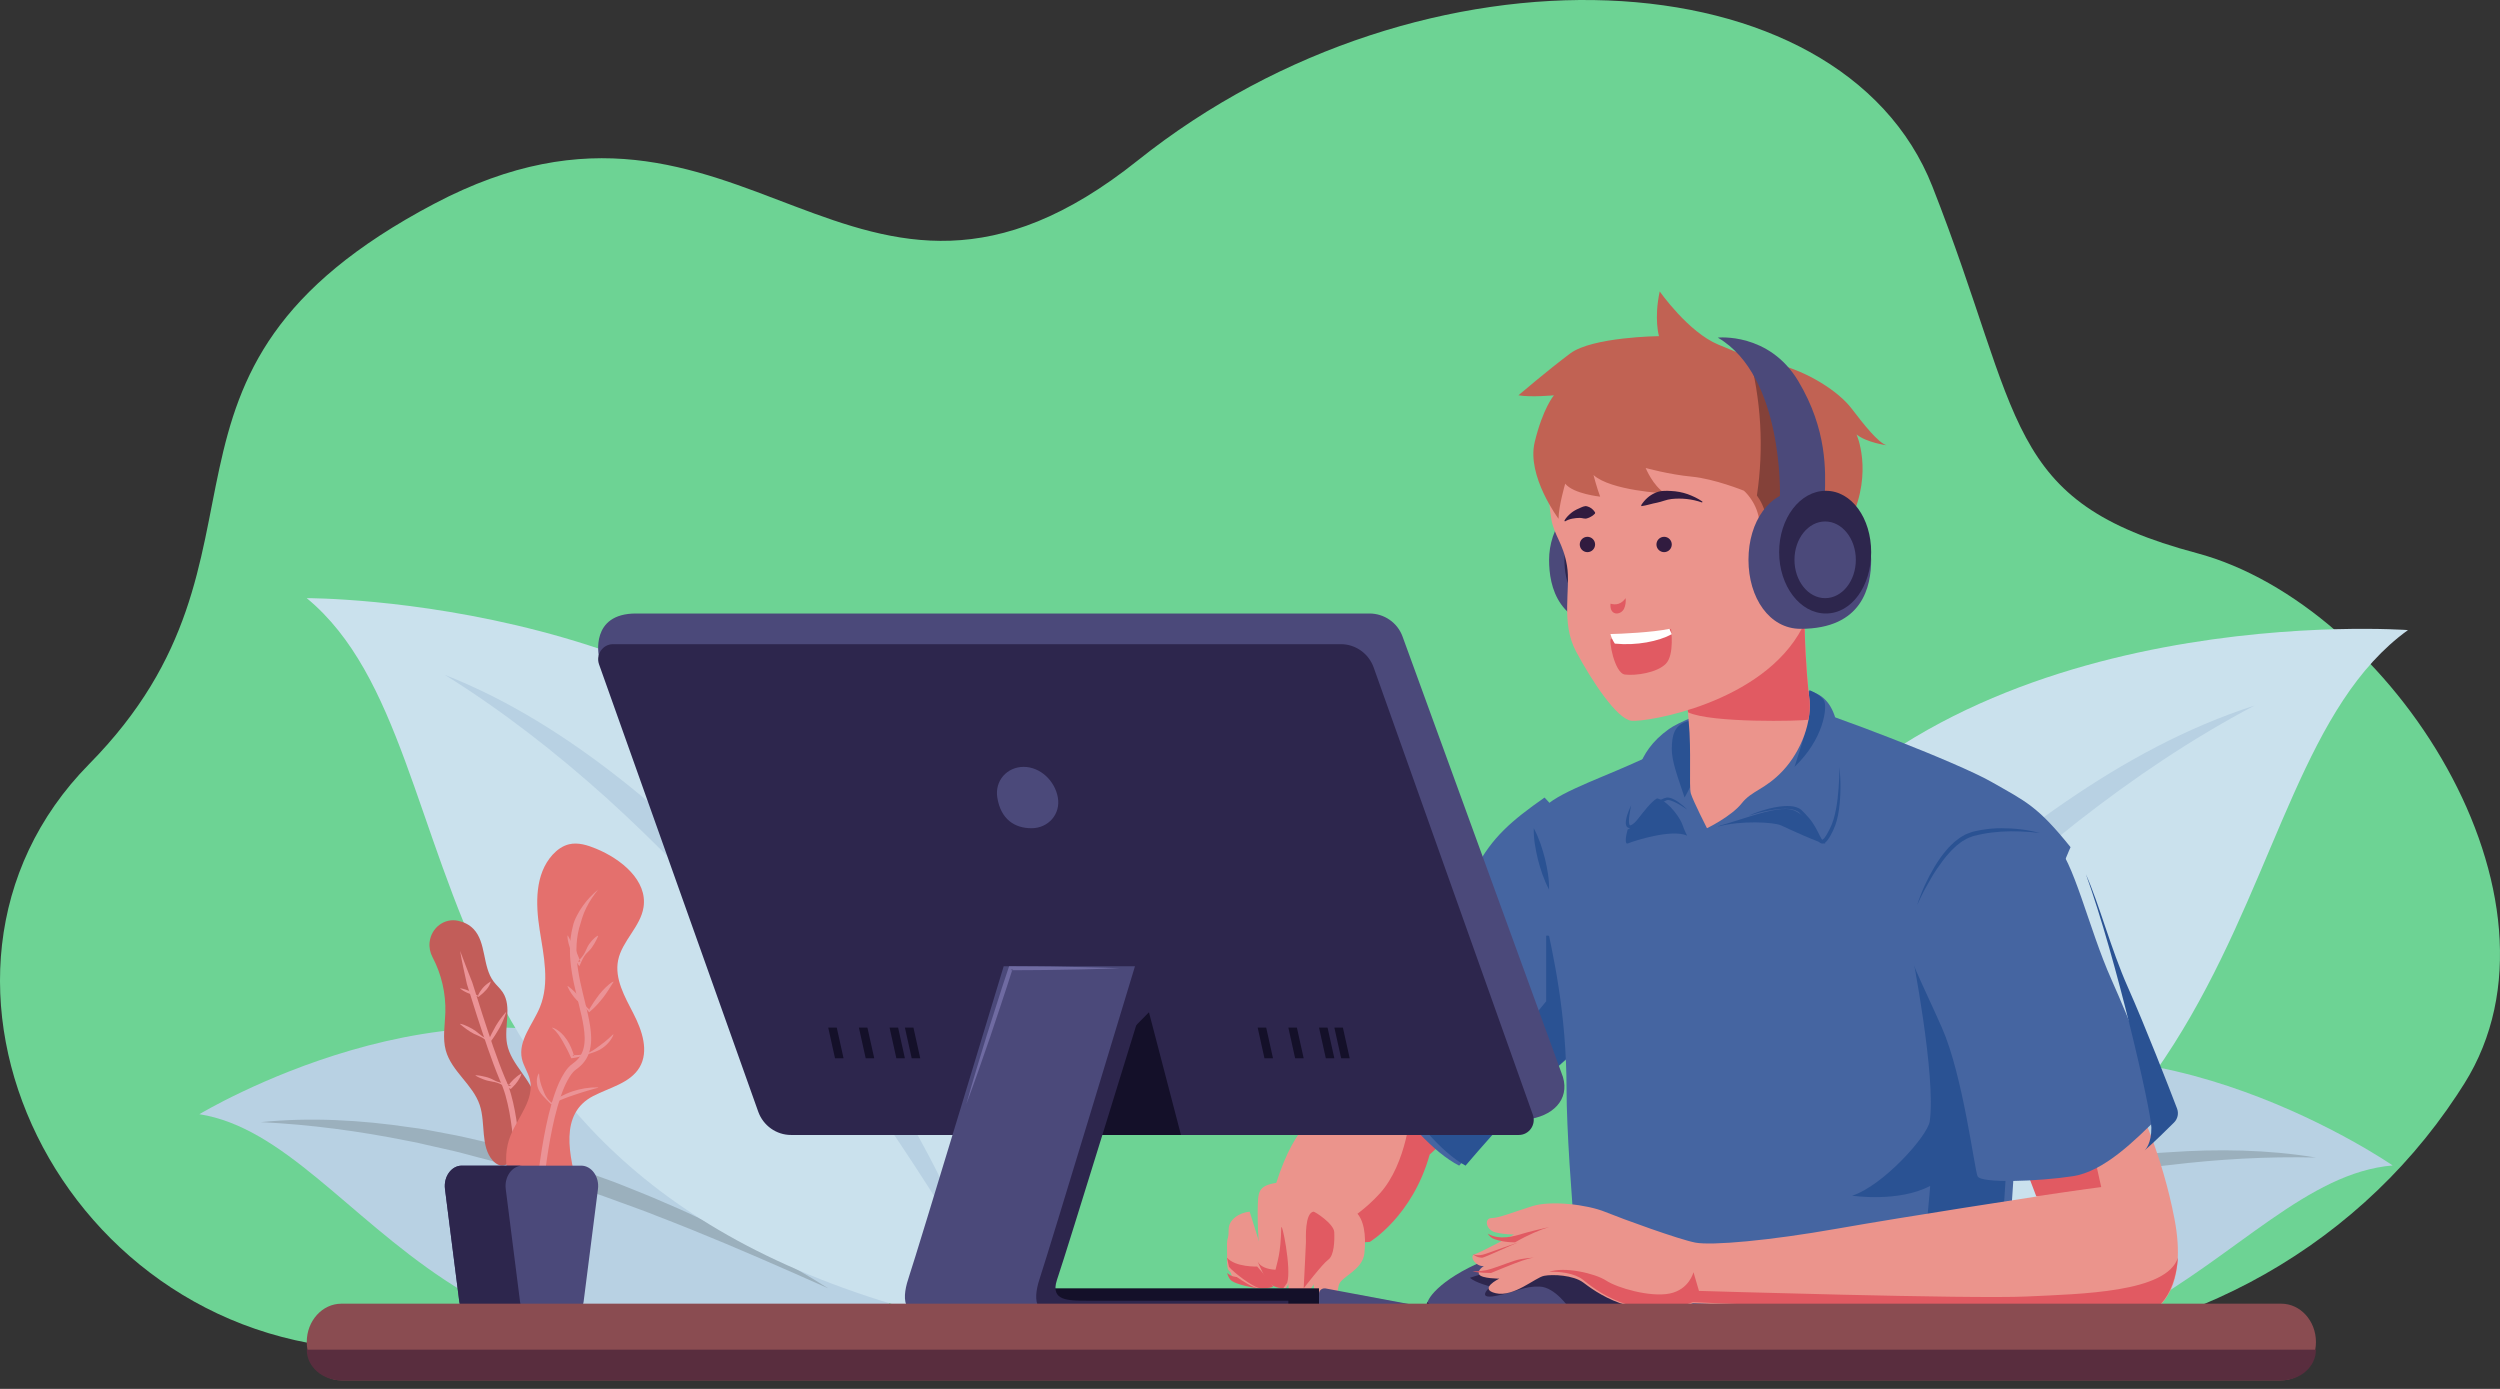 <?xml version="1.0" encoding="UTF-8"?>
<svg width="180px" height="100px" viewBox="0 0 180 100" version="1.1" xmlns="http://www.w3.org/2000/svg" xmlns:xlink="http://www.w3.org/1999/xlink">
    <rect x="0" y="0" width="180" height="100" fill="#333333" stroke="none"/>
    <title>5127313</title>
    <g id="website" stroke="none" stroke-width="1" fill="none" fill-rule="evenodd">
        <g id="5127313">
            <path d="M176.899,78.844 C169.281,90.391 156.218,97.178 142.376,97.178 L27.486,97.178 C4.393,97.178 -8.556,70.202 6.42,55.012 C21.396,39.822 8.168,26.848 31.268,14.668 C53.648,2.867 61.288,28.021 81.905,11.562 C102.522,-4.897 132.537,-3.344 139.132,13.425 C145.727,30.195 144.172,36.097 158.16,39.822 C172.147,43.548 185.823,64.666 177.431,78.019 C177.256,78.298 177.079,78.573 176.899,78.844" id="Fill-2" fill="#6DD394"></path>
            <path d="M172.27,83.912 C160.1,84.935 151.896,107.532 121.472,93.949 C121.472,93.949 124.813,84.085 139.778,77.936 C154.743,71.787 172.27,83.912 172.27,83.912" id="Fill-3" fill="#B8D1E3"></path>
            <path d="M125.89,91.656 C129.014,90.076 132.256,88.713 135.566,87.527 C136.39,87.219 137.225,86.942 138.063,86.673 C138.897,86.391 139.742,86.142 140.585,85.888 C141.426,85.625 142.282,85.411 143.134,85.186 C143.561,85.075 143.986,84.958 144.415,84.853 L145.704,84.552 L146.996,84.264 L148.298,84.015 L149.599,83.766 C150.033,83.685 150.471,83.622 150.909,83.558 C151.784,83.432 152.656,83.289 153.538,83.207 C154.418,83.118 155.294,82.995 156.18,82.962 C159.706,82.713 163.272,82.77 166.748,83.342 C163.226,83.259 159.735,83.462 156.271,83.877 L155.621,83.949 L154.975,84.046 L153.68,84.23 C152.816,84.337 151.959,84.506 151.101,84.657 C150.673,84.739 150.242,84.797 149.814,84.884 L148.533,85.143 L147.252,85.402 L145.979,85.699 L144.703,85.983 C144.278,86.081 143.857,86.193 143.434,86.298 L142.166,86.617 C141.742,86.721 141.325,86.849 140.903,86.957 C140.06,87.182 139.216,87.402 138.381,87.655 C137.544,87.902 136.702,88.134 135.869,88.394 C132.526,89.408 129.213,90.523 125.89,91.656" id="Fill-4" fill="#9BB0BD"></path>
            <path d="M173.374,45.366 C158.637,55.985 165.454,91.574 116.273,97.178 C116.273,97.178 112.99,81.825 127.372,62.419 C141.753,43.014 173.374,45.366 173.374,45.366" id="Fill-5" fill="#CAE1ED"></path>
            <path d="M119.264,92.761 C121.401,88.108 124.038,83.682 127.006,79.493 C129.965,75.296 133.282,71.346 136.895,67.687 C140.513,64.036 144.433,60.668 148.674,57.762 C152.903,54.856 157.465,52.355 162.331,50.798 C157.815,53.178 153.63,56.007 149.655,59.109 C145.695,62.229 141.951,65.613 138.403,69.197 C134.853,72.78 131.508,76.567 128.324,80.5 C125.15,84.443 122.166,88.547 119.264,92.761" id="Fill-6" fill="#B8D1E3"></path>
            <path d="M14.356,80.222 C26.359,82.118 32.901,105.566 64.049,93.974 C64.049,93.974 61.432,83.755 47.018,76.474 C32.604,69.193 14.356,80.222 14.356,80.222" id="Fill-7" fill="#B8D1E3"></path>
            <path d="M59.632,92.761 C56.342,91.295 53.061,89.85 49.743,88.513 C48.916,88.171 48.079,87.859 47.249,87.531 C46.419,87.197 45.578,86.898 44.74,86.594 C44.319,86.447 43.905,86.278 43.483,86.135 L42.219,85.698 C41.798,85.554 41.378,85.402 40.955,85.265 L39.68,84.865 L38.41,84.451 L37.129,84.078 L35.847,83.704 C35.42,83.58 34.986,83.485 34.558,83.366 C33.698,83.14 32.841,82.895 31.972,82.715 L30.671,82.422 L30.022,82.27 L29.368,82.144 C25.883,81.442 22.354,80.965 18.773,80.794 C22.344,80.435 25.967,80.638 29.528,81.167 C30.425,81.267 31.304,81.464 32.192,81.625 C33.081,81.779 33.955,81.997 34.834,82.197 C35.273,82.298 35.713,82.398 36.148,82.518 L37.451,82.881 L38.754,83.246 L40.044,83.651 L41.33,84.071 C41.757,84.215 42.18,84.373 42.605,84.523 C43.454,84.828 44.307,85.122 45.141,85.468 C45.978,85.804 46.817,86.134 47.643,86.498 C48.474,86.85 49.301,87.21 50.114,87.602 C53.387,89.123 56.577,90.829 59.632,92.761" id="Fill-8" fill="#9BB0BD"></path>
            <path d="M22.086,43.067 C35.493,54.136 26.573,87.438 73.316,96.074 C73.316,96.074 77.492,81.731 65.015,62.351 C52.539,42.971 22.086,43.067 22.086,43.067" id="Fill-9" fill="#CAE1ED"></path>
            <path d="M70.675,91.656 C68.144,87.438 65.538,83.316 62.742,79.334 C59.934,75.362 56.967,71.516 53.791,67.85 C50.617,64.182 47.243,60.691 43.647,57.432 C40.034,54.19 36.204,51.192 32.025,48.589 C36.617,50.39 40.853,53.084 44.737,56.146 C48.634,59.21 52.187,62.697 55.426,66.438 C58.661,70.185 61.589,74.193 64.149,78.416 C66.719,82.63 68.951,87.05 70.675,91.656" id="Fill-10" fill="#B8D1E3"></path>
            <path d="M100.191,73.988 C98.482,75.966 96.933,79.244 95.971,79.765 C95.01,80.285 93.389,80.466 91.857,85.271 C90.326,90.075 98.059,89.417 98.059,89.417 C98.059,89.417 101.366,87.567 102.701,83.096 L106.012,80.233 L100.191,73.988" id="Fill-11" fill="#EB948C"></path>
            <path d="M95.048,88.894 C95.048,88.894 97.373,88.104 99.345,85.931 C101.324,83.749 101.58,79.868 101.58,79.868 L102.528,81.716 L104.424,79.602 L105.338,79.509 L106.012,80.284 L102.936,83.13 C101.696,87.577 98.625,89.418 98.625,89.418 C98.625,89.418 96.644,89.597 94.969,89.077 C95.012,88.964 95.048,88.894 95.048,88.894" id="Fill-12" fill="#E15A62"></path>
            <path d="M111.207,57.423 C108.837,59.084 107.423,60.288 106.245,62.546 C105.067,64.805 97.682,72.919 97.211,73.642 C96.74,74.366 101.361,82.044 105.06,83.926 C105.06,83.926 110.644,77.753 113.865,75.42 C117.085,73.086 115.986,64.805 114.493,62.019 C113.001,59.234 111.207,57.423 111.207,57.423" id="Fill-13" fill="#4565A1"></path>
            <path d="M111.324,72.093 L111.324,67.376 C111.324,67.376 111.925,67.13 112.393,68.722 C112.58,69.359 112.566,70.029 112.482,70.605 L115.927,67.953 C116.069,70.922 115.603,73.942 113.953,75.22 C110.868,77.608 105.519,83.926 105.519,83.926 C104.605,83.43 103.632,82.536 102.699,81.474 C104.878,79.253 109.01,74.967 111.324,72.093" id="Fill-14" fill="#2A5293"></path>
            <path d="M89.398,88.344 C88.791,88.531 88.344,88.819 88.344,89.577 C88.344,90.335 88.475,91.538 88.765,92.008 C89.055,92.479 90.552,92.761 90.552,92.761 C90.552,92.761 90.452,89.629 90.136,89.054 C89.819,88.479 89.398,88.344 89.398,88.344" id="Fill-15" fill="#EB948C"></path>
            <path d="M88.572,92.121 C88.482,92.009 88.407,91.845 88.344,91.656 C88.704,91.925 88.825,91.927 89.265,91.963 L90.525,92.261 C90.544,92.561 90.552,92.761 90.552,92.761 C90.552,92.761 88.893,92.521 88.572,92.121" id="Fill-16" fill="#E15A62"></path>
            <path d="M89.975,87.239 C89.219,87.311 88.464,87.816 88.464,88.512 C88.464,89.209 88.194,91.155 88.464,91.467 C88.733,91.779 90.056,92.668 90.515,92.74 C90.974,92.812 91.753,92.692 91.647,92.475 C91.541,92.259 89.975,87.239 89.975,87.239" id="Fill-17" fill="#EB948C"></path>
            <path d="M88.344,90.552 C88.954,91.252 90.515,91.189 90.515,91.189 C90.515,91.189 91.201,91.933 91.286,92.172 C91.337,92.316 91.618,92.506 91.656,92.653 C91.399,92.753 90.958,92.79 90.652,92.735 C90.172,92.649 88.811,91.611 88.487,91.212 L88.344,90.554 C88.344,90.553 88.344,90.553 88.344,90.552" id="Fill-18" fill="#E15A62"></path>
            <path d="M93.335,85.031 C91.083,85.161 90.664,85.376 90.585,86.315 C90.506,87.255 90.559,89.994 90.847,90.692 C91.136,91.39 91.293,92.008 91.66,92.383 C92.027,92.759 92.576,92.761 92.576,92.761 C92.576,92.761 93.809,90.907 93.862,89.35 C93.914,87.792 93.335,85.031 93.335,85.031" id="Fill-19" fill="#EB948C"></path>
            <path d="M91.836,91.423 C91.954,90.871 92.215,90.281 92.248,88.431 C92.261,87.736 93.009,91.366 92.675,92.362 C92.508,92.609 92.389,92.761 92.389,92.761 C92.389,92.761 91.823,92.759 91.445,92.434 C91.066,92.108 90.904,91.573 90.607,90.967 C90.587,90.928 90.569,90.88 90.552,90.827 C90.704,91.167 91.185,91.389 91.836,91.423" id="Fill-20" fill="#E15A62"></path>
            <path d="M98.236,90.241 C98.103,91.462 96.57,91.902 96.398,92.515 C96.227,93.129 96.349,93.691 96.055,93.844 C95.761,93.998 94.537,93.282 94.586,92.464 C94.586,92.464 94.267,93.154 93.556,93.282 C92.846,93.41 92.675,92.868 92.797,92.053 C92.92,91.237 92.895,90.803 92.871,89.832 C92.846,88.861 92.625,87.966 93.042,86.893 C93.459,85.819 94.022,84.874 95.149,85.053 C96.276,85.231 96.962,86.714 97.574,87.225 C98.187,87.736 98.383,88.886 98.236,90.241" id="Fill-21" fill="#EB948C"></path>
            <path d="M93.865,92.761 C93.942,91.071 94.028,89.688 94.028,89.415 C94.028,89.142 93.942,87.348 94.568,87.239 C94.662,87.223 96.04,88.112 96.066,88.711 C96.093,89.311 96.066,90.388 95.638,90.694 C95.21,91.001 93.865,92.761 93.865,92.761" id="Fill-22" fill="#E15A62"></path>
            <path d="M149.08,60.996 C146.684,58.014 145.859,57.71 143.386,56.296 C140.912,54.88 131.534,51.293 129.602,50.837 C127.669,50.383 119.876,53.946 117.318,55.083 C114.761,56.22 111.507,57.339 110.953,58.447 C109.097,62.157 112.773,67.414 112.792,78.431 C112.802,84.201 114.143,97.177 114.143,97.177 C114.143,97.177 143.592,97.231 144.004,96.624 C144.417,96.018 145.447,75.297 145.962,71.052 C146.478,66.807 149.08,60.996 149.08,60.996" id="Fill-23" fill="#4565A1"></path>
            <path d="M111.532,64.049 C111.147,63.33 110.918,62.597 110.726,61.862 C110.55,61.125 110.412,60.385 110.431,59.632 C110.817,60.351 111.045,61.084 111.236,61.819 C111.411,62.556 111.55,63.296 111.532,64.049" id="Fill-24" fill="#2A5293"></path>
            <path d="M121.472,60.164 C120.352,59.673 117.697,60.527 117.212,60.725 C116.726,60.923 117.497,58.49 117.783,58.189 C118.068,57.888 118.525,57.186 119.4,57.504 C120.276,57.821 121.012,58.996 121.138,59.383 C121.265,59.77 121.472,60.164 121.472,60.164" id="Fill-25" fill="#2A5293"></path>
            <path d="M131.409,60.736 C131.027,60.718 128.795,59.693 128.261,59.438 C127.727,59.183 125.306,59.064 123.681,59.518 C123.681,59.518 126.81,57.405 128.631,57.423 C130.453,57.442 131.145,58.097 131.29,58.679 C131.436,59.262 131.409,60.736 131.409,60.736" id="Fill-26" fill="#2A5293"></path>
            <path d="M118.595,92.562 C118.907,92.26 137.945,92.863 138.328,90.905 C138.71,88.948 138.973,85.387 138.973,85.387 C136.682,86.592 133.354,86.09 133.354,86.09 C135.573,85.377 138.786,81.794 138.94,80.74 C139.411,77.493 137.648,68.539 137.648,68.539 L138.94,65.982 L140.451,65.153 C140.451,65.153 143.316,66.558 145.767,69.141 C145.601,69.856 145.469,70.561 145.389,71.227 C144.908,75.203 143.973,93.722 143.526,96.332 C137.629,96.546 126.941,96.932 119.788,97.173 C116.323,97.181 113.891,97.177 113.891,97.177 C113.891,97.177 113.846,95.481 113.742,93.05 C115.738,92.935 118.4,92.749 118.595,92.562" id="Fill-27" fill="#2A5293"></path>
            <path d="M122.512,59.719 C124.578,59.482 127.898,57.783 129.206,58.367 C130.514,58.952 130.822,60.449 131.091,60.704 C131.361,60.96 132.515,59.682 132.515,56.542 C132.515,53.401 132.616,50.186 130.18,49.749 C127.744,49.312 121.435,51.575 120.165,52.489 C118.895,53.401 118.357,54.326 118.01,55.215 C117.664,56.103 116.741,59.682 117.164,59.719 C117.587,59.755 118.78,57.418 119.665,57.345 C120.55,57.272 121.952,59.783 122.512,59.719" id="Fill-28" fill="#4565A1"></path>
            <path d="M121.29,57.423 C120.842,56.046 120.352,54.838 120.369,53.885 C120.385,52.931 120.548,52.275 121.366,51.978 C122.183,51.681 122.526,52.253 122.575,53.694 C122.624,55.135 121.29,57.423 121.29,57.423" id="Fill-29" fill="#2A5293"></path>
            <path d="M129.202,55.215 C131.314,53.207 131.553,50.963 131.355,50.498 C131.156,50.032 130.284,49.693 130.284,49.693 C130.284,49.693 129.941,51.154 130.143,51.514 C130.345,51.874 129.202,55.215 129.202,55.215" id="Fill-30" fill="#2A5293"></path>
            <path d="M125.89,58.735 C126.359,58.524 126.849,58.36 127.349,58.224 C127.851,58.102 128.367,58.005 128.903,58.04 C129.167,58.059 129.452,58.117 129.688,58.304 C129.896,58.5 130.055,58.678 130.232,58.88 C130.583,59.279 130.826,59.762 131.048,60.217 C131.097,60.322 131.175,60.445 131.209,60.456 C131.213,60.458 131.211,60.464 131.251,60.439 C131.284,60.416 131.323,60.376 131.358,60.332 C131.502,60.148 131.62,59.919 131.735,59.695 C131.967,59.254 132.092,58.765 132.191,58.267 C132.287,57.769 132.342,57.261 132.378,56.751 C132.422,56.241 132.436,55.729 132.443,55.215 C132.544,56.238 132.546,57.274 132.404,58.303 C132.335,58.816 132.207,59.334 131.975,59.813 C131.86,60.048 131.744,60.279 131.575,60.503 C131.53,60.559 131.481,60.615 131.41,60.666 C131.376,60.692 131.329,60.716 131.273,60.73 C131.215,60.744 131.144,60.734 131.092,60.71 C130.987,60.656 130.942,60.586 130.899,60.526 C130.858,60.464 130.826,60.404 130.796,60.344 C130.573,59.877 130.352,59.432 130.027,59.051 C129.872,58.862 129.69,58.654 129.53,58.494 C129.363,58.355 129.123,58.286 128.882,58.255 C128.391,58.197 127.878,58.265 127.379,58.359 C126.876,58.447 126.381,58.584 125.89,58.735" id="Fill-31" fill="#2A5293"></path>
            <path d="M121.472,58.285 C121.227,58.121 120.983,57.957 120.717,57.821 C120.585,57.753 120.451,57.688 120.312,57.643 C120.242,57.623 120.175,57.607 120.111,57.601 C120.084,57.604 120.054,57.602 120.031,57.607 C120.011,57.617 119.999,57.613 119.959,57.635 C119.413,57.889 118.988,58.238 118.627,58.638 C118.443,58.831 118.283,59.051 118.066,59.251 C117.958,59.35 117.843,59.446 117.697,59.532 C117.621,59.571 117.544,59.618 117.407,59.63 C117.342,59.638 117.25,59.617 117.195,59.58 C117.139,59.542 117.112,59.498 117.096,59.461 C117.036,59.31 117.055,59.184 117.071,59.056 C117.092,58.93 117.122,58.807 117.159,58.685 C117.24,58.443 117.33,58.206 117.445,57.973 C117.401,58.219 117.342,58.461 117.316,58.705 C117.298,58.826 117.286,58.947 117.283,59.067 C117.282,59.183 117.286,59.31 117.332,59.393 C117.342,59.414 117.358,59.425 117.363,59.428 C117.371,59.427 117.363,59.429 117.379,59.426 C117.407,59.424 117.47,59.396 117.522,59.363 C117.63,59.293 117.732,59.203 117.825,59.108 C118.016,58.923 118.169,58.708 118.36,58.499 C118.553,58.293 118.764,58.094 119.009,57.917 C119.253,57.741 119.536,57.589 119.828,57.472 C119.855,57.458 119.923,57.44 119.979,57.428 C120.035,57.42 120.09,57.424 120.142,57.427 C120.24,57.442 120.326,57.468 120.405,57.5 C120.558,57.565 120.69,57.645 120.815,57.728 C121.057,57.901 121.28,58.083 121.472,58.285" id="Fill-32" fill="#2A5293"></path>
            <path d="M121.474,49.531 C121.478,50.354 121.509,51.175 121.59,51.994 C121.788,54.002 121.593,56.65 121.743,57.139 C121.91,57.685 122.903,59.632 122.903,59.632 C122.903,59.632 124.666,58.775 125.402,57.84 C126.136,56.906 127.092,56.858 128.378,55.48 C129.664,54.101 130.539,51.912 130.252,50.09 C130.215,49.856 129.99,47.523 129.94,45.108 C129.89,42.694 127.496,40.859 125.218,40.859 C122.94,40.859 121.575,44.442 121.504,46.857 C121.475,47.848 121.47,48.779 121.474,49.531" id="Fill-33" fill="#EB948C"></path>
            <path d="M129.94,45.392 C129.99,47.695 130.216,49.92 130.253,50.143 C130.341,50.681 130.318,51.252 130.207,51.822 C129.703,51.916 123.214,52.075 121.533,51.284 C121.494,50.727 121.477,50.169 121.474,49.611 C121.47,48.893 121.475,48.005 121.504,47.06 C121.534,46.083 121.798,44.907 122.264,43.876 L127.602,41.963 C128.912,42.67 129.908,43.916 129.94,45.392" id="Fill-34" fill="#E15A62"></path>
            <path d="M116.618,35.337 C112.918,35.337 111.534,38.178 111.534,40.307 C111.534,42.217 112.147,45.276 116.618,45.276 C118.855,45.276 120.368,43.051 120.368,40.307 C120.368,37.562 118.855,35.337 116.618,35.337" id="Fill-35" fill="#4B497A"></path>
            <path d="M116.451,36.442 C113.676,36.442 112.638,38.651 112.638,40.307 C112.638,41.793 113.098,44.172 116.451,44.172 C118.129,44.172 119.264,42.441 119.264,40.307 C119.264,38.172 118.129,36.442 116.451,36.442" id="Fill-36" fill="#2D264D"></path>
            <path d="M111.693,37.367 C111.909,38.599 112.541,39.07 112.824,40.732 C113.107,42.393 112.353,44.808 113.477,46.911 C114.601,49.014 116.418,51.779 117.468,51.895 C118.517,52.012 126.926,50.642 129.763,45.201 C130.577,43.64 132.318,37.515 130.828,33.775 C129.339,30.036 126.916,26.609 121.317,26.505 C115.718,26.401 110.551,30.835 111.693,37.367" id="Fill-37" fill="#EB948C"></path>
            <path d="M116.384,44.171 C116.6,44.18 116.836,44.042 116.942,43.805 C117.035,43.597 117.074,43.323 117.047,43.067 C116.732,43.504 116.345,43.579 115.957,43.465 C115.909,43.951 116.133,44.162 116.384,44.171" id="Fill-38" fill="#E15A62"></path>
            <path d="M126.65,37.354 C126.439,36.072 125.56,35.331 125.56,35.331 C125.56,35.331 123.443,34.474 121.804,34.319 C120.166,34.163 118.488,33.695 118.488,33.695 C118.488,33.695 119.007,34.978 119.886,35.525 C119.886,35.525 115.971,35.331 114.732,34.201 C114.732,34.201 114.972,35.133 115.212,35.758 C115.212,35.758 113.294,35.565 112.695,34.825 C112.695,34.825 112.215,36.455 112.215,37.354 C112.215,37.354 109.911,34.28 110.497,31.838 C111.083,29.397 111.882,28.462 111.882,28.462 C111.882,28.462 110.231,28.618 109.325,28.462 C109.325,28.462 111.456,26.644 113.054,25.449 C114.653,24.254 119.447,24.202 119.447,24.202 C119.447,24.202 119.074,22.955 119.5,20.982 C119.5,20.982 121.551,23.917 123.722,24.813 C125.893,25.709 125.601,25.632 127.902,26.199 C130.204,26.765 132.392,28.202 133.311,29.41 C134.23,30.617 135.229,31.864 135.828,32.059 C135.828,32.059 134.39,31.864 133.671,31.28 C133.671,31.28 134.87,33.936 133.285,37.354 C131.7,40.772 127.729,39.761 126.958,39.006 C126.188,38.252 126.65,37.354 126.65,37.354" id="Fill-39" fill="#C16253"></path>
            <path d="M127.461,39.022 C126.775,38.265 127.186,37.365 127.186,37.365 C127.073,36.588 126.742,36.01 126.497,35.674 C127.011,32.258 126.802,28.713 125.89,25.399 C126.423,25.636 126.739,25.743 127.511,25.96 C128.458,27.523 129.166,29.282 129.654,31.064 C130.275,33.332 130.576,35.783 129.997,38.065 C129.848,38.65 129.632,39.22 129.357,39.755 C128.479,39.674 127.738,39.327 127.461,39.022" id="Fill-40" fill="#844139"></path>
            <path d="M128.155,35.754 C128.155,35.754 128.439,27.077 123.681,24.308 C123.681,24.308 127.363,23.912 129.473,27.433 C131.583,30.954 131.44,33.974 131.387,35.666 C131.334,37.358 128.155,35.754 128.155,35.754" id="Fill-41" fill="#4B497A"></path>
            <path d="M129.639,35.337 C133.339,35.337 134.724,38.178 134.724,40.307 C134.724,42.217 134.111,45.276 129.639,45.276 C127.403,45.276 125.89,43.051 125.89,40.307 C125.89,37.562 127.403,35.337 129.639,35.337" id="Fill-42" fill="#4B497A"></path>
            <path d="M128.098,39.755 C128.098,37.315 129.604,35.337 131.462,35.337 C133.32,35.337 134.724,37.315 134.724,39.755 C134.724,42.194 133.32,44.172 131.462,44.172 C129.604,44.172 128.098,42.194 128.098,39.755" id="Fill-43" fill="#2D264D"></path>
            <path d="M129.202,40.307 C129.202,38.782 130.191,37.546 131.411,37.546 C132.631,37.546 133.62,38.782 133.62,40.307 C133.62,41.832 132.631,43.067 131.411,43.067 C130.191,43.067 129.202,41.832 129.202,40.307" id="Fill-44" fill="#4B497A"></path>
            <path d="M120.313,45.276 C119.353,45.835 116.218,46.021 116.005,45.99 C115.791,45.959 116.229,48.475 116.997,48.568 C117.765,48.662 119.301,48.444 119.94,47.793 C120.58,47.141 120.313,45.276 120.313,45.276" id="Fill-45" fill="#E15A62"></path>
            <path d="M120.368,45.663 C120.302,45.513 120.249,45.393 120.199,45.276 C119.011,45.532 116.672,45.64 115.951,45.651 C116.01,45.876 116.113,46.105 116.259,46.329 C116.281,46.319 116.253,46.35 116.276,46.341 C117.833,46.496 119.417,46.178 120.368,45.663" id="Fill-46" fill="#FFFFFE"></path>
            <path d="M119.264,39.203 C119.264,38.898 119.511,38.65 119.816,38.65 C120.121,38.65 120.368,38.898 120.368,39.203 C120.368,39.507 120.121,39.755 119.816,39.755 C119.511,39.755 119.264,39.507 119.264,39.203" id="Fill-47" fill="#311B3F"></path>
            <path d="M113.742,39.202 C113.742,38.897 113.99,38.65 114.295,38.65 C114.599,38.65 114.847,38.897 114.847,39.202 C114.847,39.507 114.599,39.755 114.295,39.755 C113.99,39.755 113.742,39.507 113.742,39.202" id="Fill-48" fill="#311B3F"></path>
            <path d="M122.577,36.115 C122.238,35.876 121.873,35.712 121.498,35.574 C121.122,35.445 120.732,35.37 120.335,35.352 C119.942,35.327 119.525,35.313 119.144,35.501 C118.762,35.669 118.415,35.976 118.16,36.38 L118.189,36.442 C118.598,36.385 118.937,36.257 119.294,36.196 C119.643,36.13 119.982,35.967 120.347,35.929 C121.069,35.851 121.826,35.924 122.554,36.181 L122.577,36.115" id="Fill-49" fill="#311B3F"></path>
            <path d="M112.672,37.546 C112.845,37.442 113.027,37.376 113.207,37.343 C113.387,37.306 113.568,37.292 113.746,37.288 C113.926,37.285 114.105,37.385 114.28,37.318 C114.369,37.287 114.459,37.26 114.551,37.2 C114.644,37.151 114.739,37.087 114.841,36.976 L114.847,36.89 C114.674,36.626 114.478,36.514 114.278,36.457 C114.078,36.398 113.879,36.524 113.686,36.607 C113.491,36.685 113.301,36.791 113.122,36.934 C112.947,37.086 112.775,37.245 112.638,37.478 L112.672,37.546" id="Fill-50" fill="#311B3F"></path>
            <path d="M117.91,94.655 C117.912,94.783 117.742,94.969 117.329,94.969 C116.915,94.969 105.791,94.969 104.286,94.969 C102.782,94.969 102.431,94.336 102.883,93.536 C103.334,92.735 105.239,90.974 109.952,89.746 C114.665,88.519 117.143,91.389 117.91,92.682 C118.472,93.63 117.91,94.655 117.91,94.655" id="Fill-51" fill="#4B497A"></path>
            <path d="M102.77,93.728 C103.029,94.683 112.982,94.185 112.982,94.185 C112.982,94.185 111.973,92.676 110.857,92.633 C109.742,92.59 109.199,93.019 107.703,93.304 C106.206,93.589 107.316,92.63 107.316,92.63 C107.316,92.63 106.259,92.371 105.828,92.002 C105.828,92.002 108.294,91.195 109.328,91.007 C110.362,90.82 112.995,90.945 113.333,91.007 C113.573,91.052 114.788,90.271 116.256,90.663 C117.075,91.326 117.617,92.077 117.91,92.59 C118.472,93.576 117.91,94.642 117.91,94.642 C117.912,94.776 117.742,94.969 117.329,94.969 C116.915,94.969 105.789,94.969 104.285,94.969 C102.935,94.969 102.516,94.438 102.77,93.728" id="Fill-52" fill="#2D264D"></path>
            <path d="M146.697,86.139 C146.697,86.139 137.312,87.573 132.225,88.472 C127.406,89.323 123.245,89.693 122.065,89.468 C120.885,89.242 116.852,87.777 115.558,87.251 C114.265,86.725 111.677,86.424 110.346,86.837 C109.014,87.251 107.923,87.701 107.39,87.701 C106.858,87.701 106.959,88.553 107.669,88.729 C108.38,88.904 109.014,88.879 109.014,88.879 C109.014,88.879 106.604,90.182 106.173,90.307 C105.742,90.432 106.253,91.209 106.836,91.159 C106.836,91.159 106.325,91.46 106.503,91.76 C106.68,92.061 107.948,92.061 107.948,92.061 C107.948,92.061 106.401,92.812 107.695,93.113 C108.988,93.413 110.536,91.986 111.17,91.86 C111.804,91.735 113.275,91.81 113.986,92.336 C114.696,92.862 117.74,95.293 121.9,93.839 C121.9,93.839 150.137,94.969 152.953,94.969 C155.769,94.969 157.47,92.512 156.566,87.777 C155.664,83.042 153.913,79.509 153.913,79.509 L144.173,80.186 L146.697,86.139" id="Fill-53" fill="#EB948C"></path>
            <path d="M110.429,88.363 C110.91,88.34 111.294,88.327 111.534,88.325 C111.534,88.325 111.068,88.34 110.429,88.363" id="Fill-54" fill="#E15A62"></path>
            <path d="M109.091,89.446 C109.091,89.446 108.394,89.483 107.614,89.226 C107.394,89.154 107.23,89.002 107.117,88.823 C107.985,89.328 109.053,89.005 109.638,88.822 C110.008,88.706 110.914,88.489 111.534,88.344 C110.913,88.535 110.004,88.911 109.091,89.446" id="Fill-55" fill="#E15A62"></path>
            <path d="M108.193,89.459 C108.216,89.449 108.236,89.44 108.248,89.437 C108.248,89.437 108.228,89.445 108.193,89.459" id="Fill-56" fill="#E15A62"></path>
            <path d="M106.012,90.269 C106.022,90.277 106.334,90.509 106.99,90.268 C107.537,90.067 108.863,89.607 109.325,89.448 C108.744,89.671 107.168,90.421 106.749,90.55 C106.459,90.571 106.185,90.436 106.012,90.269" id="Fill-57" fill="#E15A62"></path>
            <path d="M107.009,91.452 C107.479,91.358 108.46,90.957 109.061,90.766 C109.662,90.574 110.429,90.552 110.429,90.552 C110.429,90.552 110.201,90.566 109.6,90.766 C108.999,90.966 107.351,91.656 107.351,91.656 C107.351,91.656 106.464,91.656 106.012,91.541 C106.017,91.541 106.542,91.544 107.009,91.452" id="Fill-58" fill="#E15A62"></path>
            <path d="M115.646,92.204 C116.446,92.73 118.808,93.417 120.217,93.134 C121.627,92.851 121.931,91.598 121.931,91.598 L122.325,92.945 C122.325,92.945 141.931,93.538 145.918,93.348 C149.859,93.16 156.007,93.065 156.81,90.552 C156.59,93.468 155.101,94.969 152.978,94.969 C150.159,94.969 121.89,93.754 121.89,93.754 C117.725,95.317 114.677,92.702 113.966,92.137 C113.375,91.666 112.259,91.531 111.534,91.576 L111.534,91.576 C112.616,91.174 114.846,91.678 115.646,92.204" id="Fill-59" fill="#E15A62"></path>
            <path d="M146.612,86.135 C146.612,86.135 150.507,85.557 151.288,85.469 L150.696,82.822 L145.767,83.91 L146.612,86.135" id="Fill-60" fill="#E15A62"></path>
            <path d="M155.642,79.406 C155.778,79.761 155.692,80.161 155.42,80.427 C153.733,82.084 151.517,84.34 149.238,84.688 C146.753,85.066 142.611,85.218 142.384,84.688 C142.158,84.157 141.33,77.419 139.824,74.011 C138.317,70.604 137.338,68.863 136.962,66.894 C136.585,64.925 139.974,60.307 141.481,59.928 C142.987,59.549 146.452,59.322 147.883,60.61 C149.314,61.897 150.368,66.819 152.025,70.529 C153.362,73.522 155.043,77.847 155.642,79.406" id="Fill-61" fill="#4565A1"></path>
            <path d="M146.871,59.979 C146.408,59.92 145.946,59.878 145.483,59.866 C145.021,59.846 144.558,59.847 144.098,59.877 C143.638,59.908 143.181,59.959 142.73,60.049 C142.503,60.089 142.281,60.147 142.058,60.203 C141.851,60.286 141.637,60.347 141.446,60.479 C141.243,60.58 141.067,60.739 140.88,60.876 C140.711,61.042 140.529,61.193 140.374,61.379 C140.042,61.724 139.763,62.129 139.479,62.53 C139.203,62.937 138.952,63.367 138.713,63.806 C138.467,64.241 138.249,64.694 138.037,65.153 C138.349,64.18 138.78,63.255 139.298,62.387 C139.561,61.957 139.846,61.539 140.18,61.165 C140.337,60.967 140.529,60.807 140.706,60.63 C140.904,60.48 141.09,60.31 141.312,60.196 C141.52,60.057 141.76,59.986 141.991,59.899 C142.222,59.845 142.452,59.784 142.686,59.751 C143.153,59.676 143.622,59.628 144.092,59.632 C145.029,59.63 145.966,59.731 146.871,59.979" id="Fill-62" fill="#2A5293"></path>
            <path d="M154.899,81.19 C154.887,79.996 152.39,69.047 150.184,62.945 C151.122,65.03 151.998,68.361 153.193,71.05 C154.507,74.005 156.158,78.275 156.747,79.813 C156.881,80.164 156.796,80.559 156.53,80.822 C155.894,81.448 155.183,82.161 154.421,82.822 C154.478,82.766 154.911,82.305 154.899,81.19" id="Fill-63" fill="#2A5293"></path>
            <path d="M30.933,67.825 C30.888,68.201 30.964,68.581 31.14,68.914 C31.782,70.127 32.107,71.52 32.065,72.904 C32.037,73.816 31.857,74.749 32.096,75.627 C32.508,77.141 34.046,78.078 34.541,79.565 C34.98,80.884 34.572,82.542 35.484,83.566 C35.71,83.82 36.061,84.014 36.37,83.885 C36.525,83.821 36.641,83.686 36.751,83.556 C37.797,82.322 38.916,80.822 38.594,79.213 C38.291,77.7 36.791,76.678 36.507,75.162 C36.275,73.923 36.884,72.494 36.201,71.45 C36.013,71.162 35.743,70.942 35.537,70.667 C34.725,69.583 35.026,67.856 34.09,66.885 C33.785,66.569 33.403,66.389 32.987,66.297 C32.005,66.079 31.056,66.789 30.933,67.825 L30.933,67.825" id="Fill-64" fill="#C25D59"></path>
            <path d="M37.416,87.239 C37.485,86.432 37.514,85.624 37.546,84.815 C37.507,84.008 37.462,83.2 37.389,82.393 C37.316,81.587 37.22,80.78 37.069,79.978 C36.917,79.181 36.714,78.367 36.361,77.618 C35.743,76.137 35.243,74.589 34.739,73.055 L34.007,70.742 C33.706,69.986 33.413,69.229 33.129,68.466 C33.253,69.268 33.447,70.056 33.617,70.85 L34.35,73.168 C34.858,74.71 35.353,76.248 35.986,77.766 C36.328,78.492 36.518,79.259 36.67,80.045 C36.817,80.83 36.912,81.627 36.984,82.426 C37.055,83.225 37.104,84.028 37.137,84.831 L37.416,87.239" id="Fill-65" fill="#EB9396"></path>
            <path d="M33.129,71.17 C33.287,71.311 33.49,71.417 33.709,71.51 C33.821,71.555 33.952,71.584 34.075,71.62 C34.199,71.655 34.307,71.702 34.408,71.756 L34.451,71.779 L34.49,71.744 C34.581,71.662 34.692,71.585 34.78,71.502 C34.864,71.417 34.953,71.334 35.028,71.247 C35.174,71.071 35.282,70.885 35.337,70.683 L35.31,70.675 C35.071,70.823 34.885,70.987 34.737,71.162 C34.664,71.249 34.606,71.342 34.543,71.432 C34.483,71.524 34.447,71.622 34.391,71.715 L34.473,71.703 C34.357,71.662 34.248,71.615 34.155,71.556 C34.06,71.498 33.975,71.432 33.87,71.382 C33.654,71.287 33.423,71.203 33.147,71.156 L33.129,71.17" id="Fill-66" fill="#EB9396"></path>
            <path d="M33.129,73.74 C33.284,73.866 33.444,74.003 33.611,74.117 C33.778,74.234 33.948,74.347 34.131,74.438 C34.317,74.526 34.514,74.596 34.692,74.696 C34.871,74.794 35.035,74.918 35.195,75.047 L35.251,75.092 L35.308,75.018 C35.555,74.698 35.767,74.357 35.966,74.009 C36.154,73.655 36.321,73.289 36.442,72.897 L36.417,72.883 C36.14,73.188 35.91,73.519 35.701,73.86 C35.503,74.209 35.317,74.564 35.167,74.94 L35.281,74.911 C35.093,74.825 34.909,74.734 34.74,74.618 C34.571,74.505 34.419,74.362 34.255,74.238 C34.09,74.117 33.91,74.019 33.725,73.928 C33.538,73.839 33.353,73.753 33.135,73.712 L33.129,73.74" id="Fill-67" fill="#EB9396"></path>
            <path d="M34.233,77.438 C34.408,77.552 34.603,77.636 34.804,77.712 C35.003,77.791 35.221,77.843 35.453,77.879 C35.685,77.915 35.895,77.981 36.081,78.074 C36.268,78.165 36.45,78.266 36.637,78.345 L36.777,78.405 L36.882,78.304 C37.037,78.154 37.177,77.999 37.286,77.833 C37.395,77.668 37.492,77.497 37.546,77.312 L37.514,77.301 C37.301,77.429 37.131,77.573 36.973,77.722 C36.815,77.87 36.688,78.03 36.575,78.194 L36.821,78.152 C36.608,78.076 36.382,78.033 36.157,77.982 C35.933,77.932 35.729,77.86 35.545,77.761 C35.362,77.66 35.161,77.581 34.941,77.529 C34.722,77.474 34.496,77.429 34.249,77.416 L34.233,77.438" id="Fill-68" fill="#EB9396"></path>
            <path d="M38.838,87.225 C39.469,87.123 41.836,86.377 41.671,85.769 C40.961,83.156 40.252,80.193 42.708,78.915 C43.891,78.3 45.375,77.987 46.048,76.85 C46.741,75.678 46.231,74.189 45.608,72.979 C44.986,71.769 44.237,70.474 44.504,69.143 C44.783,67.75 46.121,66.722 46.335,65.317 C46.627,63.399 44.736,61.854 42.92,61.106 C42.302,60.851 41.623,60.633 40.972,60.788 C40.507,60.898 40.104,61.192 39.785,61.543 C38.509,62.949 38.561,65.068 38.852,66.931 C39.144,68.795 39.589,70.762 38.876,72.512 C38.37,73.754 37.287,74.923 37.577,76.231 C37.693,76.755 38.025,77.212 38.152,77.734 C38.493,79.14 37.307,80.407 36.763,81.75 C36.062,83.482 36.543,85.6 37.873,86.915 C38.126,87.164 38.484,87.282 38.838,87.225" id="Fill-69" fill="#E4706D"></path>
            <path d="M38.655,88.344 C38.797,87.274 38.939,86.208 39.121,85.15 C39.164,84.886 39.217,84.623 39.258,84.358 C39.296,84.093 39.319,83.826 39.361,83.562 C39.437,83.032 39.522,82.505 39.618,81.98 C39.813,80.932 40.046,79.888 40.388,78.896 C40.559,78.402 40.762,77.919 41.031,77.502 C41.164,77.294 41.321,77.11 41.496,76.986 C41.725,76.827 41.945,76.623 42.116,76.38 C42.47,75.889 42.576,75.265 42.564,74.703 C42.552,74.133 42.449,73.588 42.334,73.057 C42.098,71.996 41.8,70.971 41.635,69.927 C41.467,68.889 41.434,67.825 41.696,66.829 C41.776,66.586 41.839,66.338 41.916,66.091 C41.993,65.844 42.095,65.605 42.209,65.37 C42.438,64.901 42.737,64.464 43.067,64.049 C42.662,64.382 42.286,64.768 41.972,65.214 C41.814,65.436 41.666,65.67 41.541,65.917 C41.411,66.163 41.301,66.424 41.244,66.699 C40.958,67.789 40.999,68.931 41.173,70.008 C41.345,71.091 41.648,72.132 41.878,73.167 C41.99,73.684 42.086,74.203 42.096,74.711 C42.106,75.217 42.012,75.711 41.74,76.089 C41.605,76.279 41.436,76.44 41.237,76.577 C40.985,76.757 40.799,76.986 40.645,77.223 C40.339,77.7 40.128,78.212 39.948,78.728 C39.592,79.762 39.357,80.823 39.159,81.887 C39.061,82.419 38.975,82.954 38.898,83.489 C38.863,83.757 38.815,84.023 38.784,84.292 C38.758,84.561 38.747,84.832 38.73,85.102 C38.675,86.183 38.636,87.263 38.655,88.344" id="Fill-70" fill="#EB9396"></path>
            <path d="M43.049,67.368 C42.884,67.449 42.745,67.583 42.616,67.727 C42.489,67.873 42.367,68.028 42.278,68.224 C42.187,68.418 42.106,68.623 41.99,68.783 C41.878,68.948 41.743,69.083 41.614,69.228 L41.784,69.243 C41.727,69.07 41.656,68.908 41.591,68.743 C41.524,68.578 41.456,68.415 41.377,68.263 C41.303,68.107 41.217,67.96 41.136,67.81 C41.054,67.659 40.962,67.521 40.888,67.362 L40.859,67.369 C40.853,67.579 40.899,67.774 40.945,67.958 C40.995,68.14 41.052,68.318 41.12,68.486 C41.183,68.657 41.264,68.813 41.345,68.967 C41.429,69.119 41.509,69.273 41.605,69.414 L41.712,69.571 L41.776,69.429 C41.863,69.236 41.947,69.036 42.056,68.868 C42.16,68.693 42.302,68.568 42.436,68.434 C42.57,68.302 42.677,68.133 42.781,67.961 C42.884,67.786 42.981,67.607 43.067,67.4 L43.049,67.368" id="Fill-71" fill="#EB9396"></path>
            <path d="M40.859,71.015 C40.936,71.207 41.038,71.383 41.151,71.548 C41.267,71.71 41.386,71.869 41.524,72.011 C41.665,72.149 41.827,72.267 41.978,72.395 C42.127,72.525 42.257,72.672 42.376,72.833 L42.414,72.883 L42.467,72.839 C42.665,72.677 42.821,72.53 42.977,72.357 C43.124,72.183 43.281,72.018 43.418,71.838 C43.557,71.658 43.685,71.472 43.808,71.28 C43.932,71.089 44.043,70.89 44.172,70.703 L44.153,70.675 C43.937,70.78 43.768,70.944 43.601,71.1 C43.436,71.26 43.284,71.43 43.142,71.608 C43,71.785 42.878,71.98 42.745,72.164 C42.616,72.344 42.507,72.568 42.384,72.726 L42.475,72.733 C42.325,72.606 42.19,72.463 42.073,72.303 C41.96,72.139 41.858,71.965 41.739,71.808 C41.617,71.655 41.477,71.517 41.339,71.378 C41.198,71.242 41.049,71.114 40.885,70.994 L40.859,71.015" id="Fill-72" fill="#EB9396"></path>
            <path d="M44.143,74.475 C43.944,74.671 43.737,74.852 43.526,75.024 C43.314,75.197 43.086,75.348 42.865,75.514 C42.639,75.674 42.383,75.818 42.093,75.889 C41.805,75.965 41.5,75.975 41.206,75.972 L41.338,76.049 C41.286,75.842 41.209,75.647 41.128,75.449 C41.048,75.251 40.946,75.059 40.823,74.876 C40.701,74.692 40.556,74.517 40.385,74.359 C40.212,74.205 40.011,74.06 39.771,73.988 L39.755,74.011 C39.936,74.149 40.076,74.308 40.198,74.477 C40.322,74.646 40.427,74.824 40.53,75.003 L40.825,75.548 C40.922,75.731 41.008,75.922 41.093,76.107 L41.134,76.196 L41.225,76.185 C41.538,76.143 41.835,76.055 42.125,75.969 C42.412,75.875 42.707,75.793 42.99,75.672 C43.275,75.555 43.516,75.374 43.717,75.172 C43.918,74.97 44.082,74.74 44.172,74.487 L44.143,74.475" id="Fill-73" fill="#EB9396"></path>
            <path d="M38.779,77.301 C38.679,77.487 38.644,77.691 38.651,77.892 C38.662,78.093 38.703,78.296 38.794,78.486 C38.89,78.674 39.03,78.847 39.187,79.004 L39.646,79.476 L39.678,79.509 L39.731,79.48 C39.979,79.344 40.261,79.24 40.53,79.132 C40.798,79.02 41.077,78.924 41.355,78.833 C41.633,78.74 41.911,78.646 42.196,78.563 C42.48,78.473 42.772,78.401 43.067,78.315 L43.062,78.289 C42.431,78.279 41.793,78.383 41.212,78.581 C40.921,78.679 40.647,78.805 40.382,78.939 C40.118,79.075 39.882,79.239 39.651,79.409 L39.737,79.413 C39.567,79.275 39.412,79.122 39.314,78.946 C39.204,78.774 39.149,78.587 39.074,78.412 C38.928,78.059 38.835,77.696 38.812,77.306 L38.779,77.301" id="Fill-74" fill="#EB9396"></path>
            <path d="M34.283,94.969 L40.809,94.969 C41.414,94.969 41.929,94.441 42.02,93.724 L43.053,85.613 C43.166,84.726 42.592,83.926 41.841,83.926 L33.251,83.926 C32.5,83.926 31.926,84.726 32.039,85.613 L33.072,93.724 C33.163,94.441 33.678,94.969 34.283,94.969" id="Fill-75" fill="#4B497A"></path>
            <path d="M33.246,83.926 L37.621,83.926 C36.874,83.926 36.302,84.726 36.414,85.613 L37.443,93.724 C37.534,94.441 38.047,94.969 38.65,94.969 L34.275,94.969 C33.671,94.969 33.159,94.441 33.068,93.724 L32.039,85.613 C31.926,84.726 32.498,83.926 33.246,83.926" id="Fill-76" fill="#2D264D"></path>
            <path d="M94.969,92.761 L66.772,92.761 C66.488,92.761 66.258,92.984 66.258,93.26 L66.258,94.471 C66.258,94.746 66.488,94.969 66.772,94.969 L94.969,94.969 L94.969,92.761" id="Fill-77" fill="#141029"></path>
            <path d="M102.699,94.285 L102.699,94.777 C102.699,94.884 102.61,94.969 102.5,94.969 L95.371,94.969 C95.149,94.969 94.969,94.796 94.969,94.582 L94.969,93.149 C94.969,92.917 95.178,92.737 95.416,92.763 L102.522,94.094 C102.623,94.105 102.699,94.187 102.699,94.285" id="Fill-78" fill="#4B497A"></path>
            <path d="M45.791,44.172 L98.599,44.172 C99.667,44.172 100.621,44.834 100.983,45.829 L112.532,77.544 C113.015,79.18 111.805,80.405 109.86,80.612 C109.562,80.644 108.143,80.014 105.916,78.978 L58.705,78.978 C57.637,78.978 56.684,78.315 56.321,77.321 L45.889,48.671 C44.125,47.76 43.119,47.24 43.119,47.24 C43.119,47.24 42.466,44.172 45.791,44.172" id="Fill-79" fill="#4B497A"></path>
            <path d="M96.54,46.38 L44.143,46.38 C43.399,46.38 42.88,47.127 43.132,47.836 L54.591,80.036 C54.95,81.045 55.897,81.718 56.957,81.718 L109.354,81.718 C110.098,81.718 110.617,80.971 110.365,80.262 L98.906,48.062 C98.547,47.053 97.6,46.38 96.54,46.38" id="Fill-80" fill="#2D264D"></path>
            <polyline id="Fill-81" fill="#141029" points="85.031 81.718 82.725 72.883 73.988 81.718 85.031 81.718"></polyline>
            <path d="M71.806,57.423 C72.057,58.998 73.063,59.632 74.267,59.632 C75.471,59.632 76.377,58.624 76.166,57.423 C75.955,56.223 74.908,55.215 73.704,55.215 C72.5,55.215 71.613,56.219 71.806,57.423" id="Fill-82" fill="#4B497A"></path>
            <polyline id="Fill-83" fill="#141029" points="96.563 76.196 96.074 73.988 96.689 73.988 97.178 76.196 96.563 76.196"></polyline>
            <polyline id="Fill-84" fill="#141029" points="95.459 76.196 94.969 73.988 95.584 73.988 96.074 76.196 95.459 76.196"></polyline>
            <polyline id="Fill-85" fill="#141029" points="93.25 76.196 92.761 73.988 93.376 73.988 93.865 76.196 93.25 76.196"></polyline>
            <polyline id="Fill-86" fill="#141029" points="91.041 76.196 90.552 73.988 91.167 73.988 91.656 76.196 91.041 76.196"></polyline>
            <polyline id="Fill-87" fill="#141029" points="65.643 76.196 65.153 73.988 65.768 73.988 66.258 76.196 65.643 76.196"></polyline>
            <polyline id="Fill-88" fill="#141029" points="64.538 76.196 64.049 73.988 64.664 73.988 65.153 76.196 64.538 76.196"></polyline>
            <polyline id="Fill-89" fill="#141029" points="62.33 76.196 61.84 73.988 62.455 73.988 62.945 76.196 62.33 76.196"></polyline>
            <polyline id="Fill-90" fill="#141029" points="60.121 76.196 59.632 73.988 60.247 73.988 60.736 76.196 60.121 76.196"></polyline>
            <path d="M66.59,91.819 C67.116,90.296 73.497,69.571 73.497,69.571 L81.688,69.571 L82.229,72.457 C82.229,72.457 76.737,90.296 76.21,91.819 C76.17,91.935 76.132,92.052 76.096,92.168 L76.097,92.168 C75.616,93.657 76.886,93.651 78.315,93.651 C79.746,93.651 92.761,93.651 92.761,93.651 L92.761,94.969 L68.695,94.969 C65.8,94.969 66.063,93.342 66.59,91.819" id="Fill-91" fill="#2D264D"></path>
            <path d="M81.718,69.571 C81.718,69.571 75.449,90.296 74.932,91.819 C74.415,93.342 74.156,94.969 77,94.969 L67.548,94.969 C64.704,94.969 64.962,93.342 65.479,91.819 C65.997,90.296 72.265,69.571 72.265,69.571 L81.718,69.571" id="Fill-92" fill="#4B497A"></path>
            <path d="M80.613,69.714 C79.959,69.685 79.305,69.671 78.651,69.651 C77.997,69.63 77.343,69.625 76.689,69.611 C76.035,69.601 75.381,69.583 74.727,69.583 L72.764,69.571 L72.655,69.571 L72.621,69.672 C72.347,70.486 72.078,71.301 71.821,72.12 L71.038,74.574 C70.535,76.215 70.031,77.855 69.571,79.509 C70.175,77.898 70.735,76.274 71.296,74.65 L72.111,72.206 C72.386,71.392 72.649,70.575 72.908,69.757 L72.764,69.857 L74.727,69.845 C75.381,69.845 76.035,69.827 76.689,69.817 C77.343,69.804 77.997,69.799 78.651,69.777 C79.305,69.757 79.959,69.743 80.613,69.714" id="Fill-93" fill="#6F6BA2"></path>
            <path d="M24.585,99.387 L164.249,99.387 C165.629,99.387 166.748,98.15 166.748,96.626 C166.748,95.101 165.629,93.865 164.249,93.865 L24.585,93.865 C23.205,93.865 22.086,95.101 22.086,96.626 C22.086,98.15 23.205,99.387 24.585,99.387" id="Fill-94" fill="#8A4C51"></path>
            <path d="M24.585,99.387 L164.249,99.387 C165.629,99.387 166.748,98.398 166.748,97.178 L22.086,97.178 C22.086,98.398 23.205,99.387 24.585,99.387" id="Fill-95" fill="#592D3E"></path>
        </g>
    </g>
</svg>